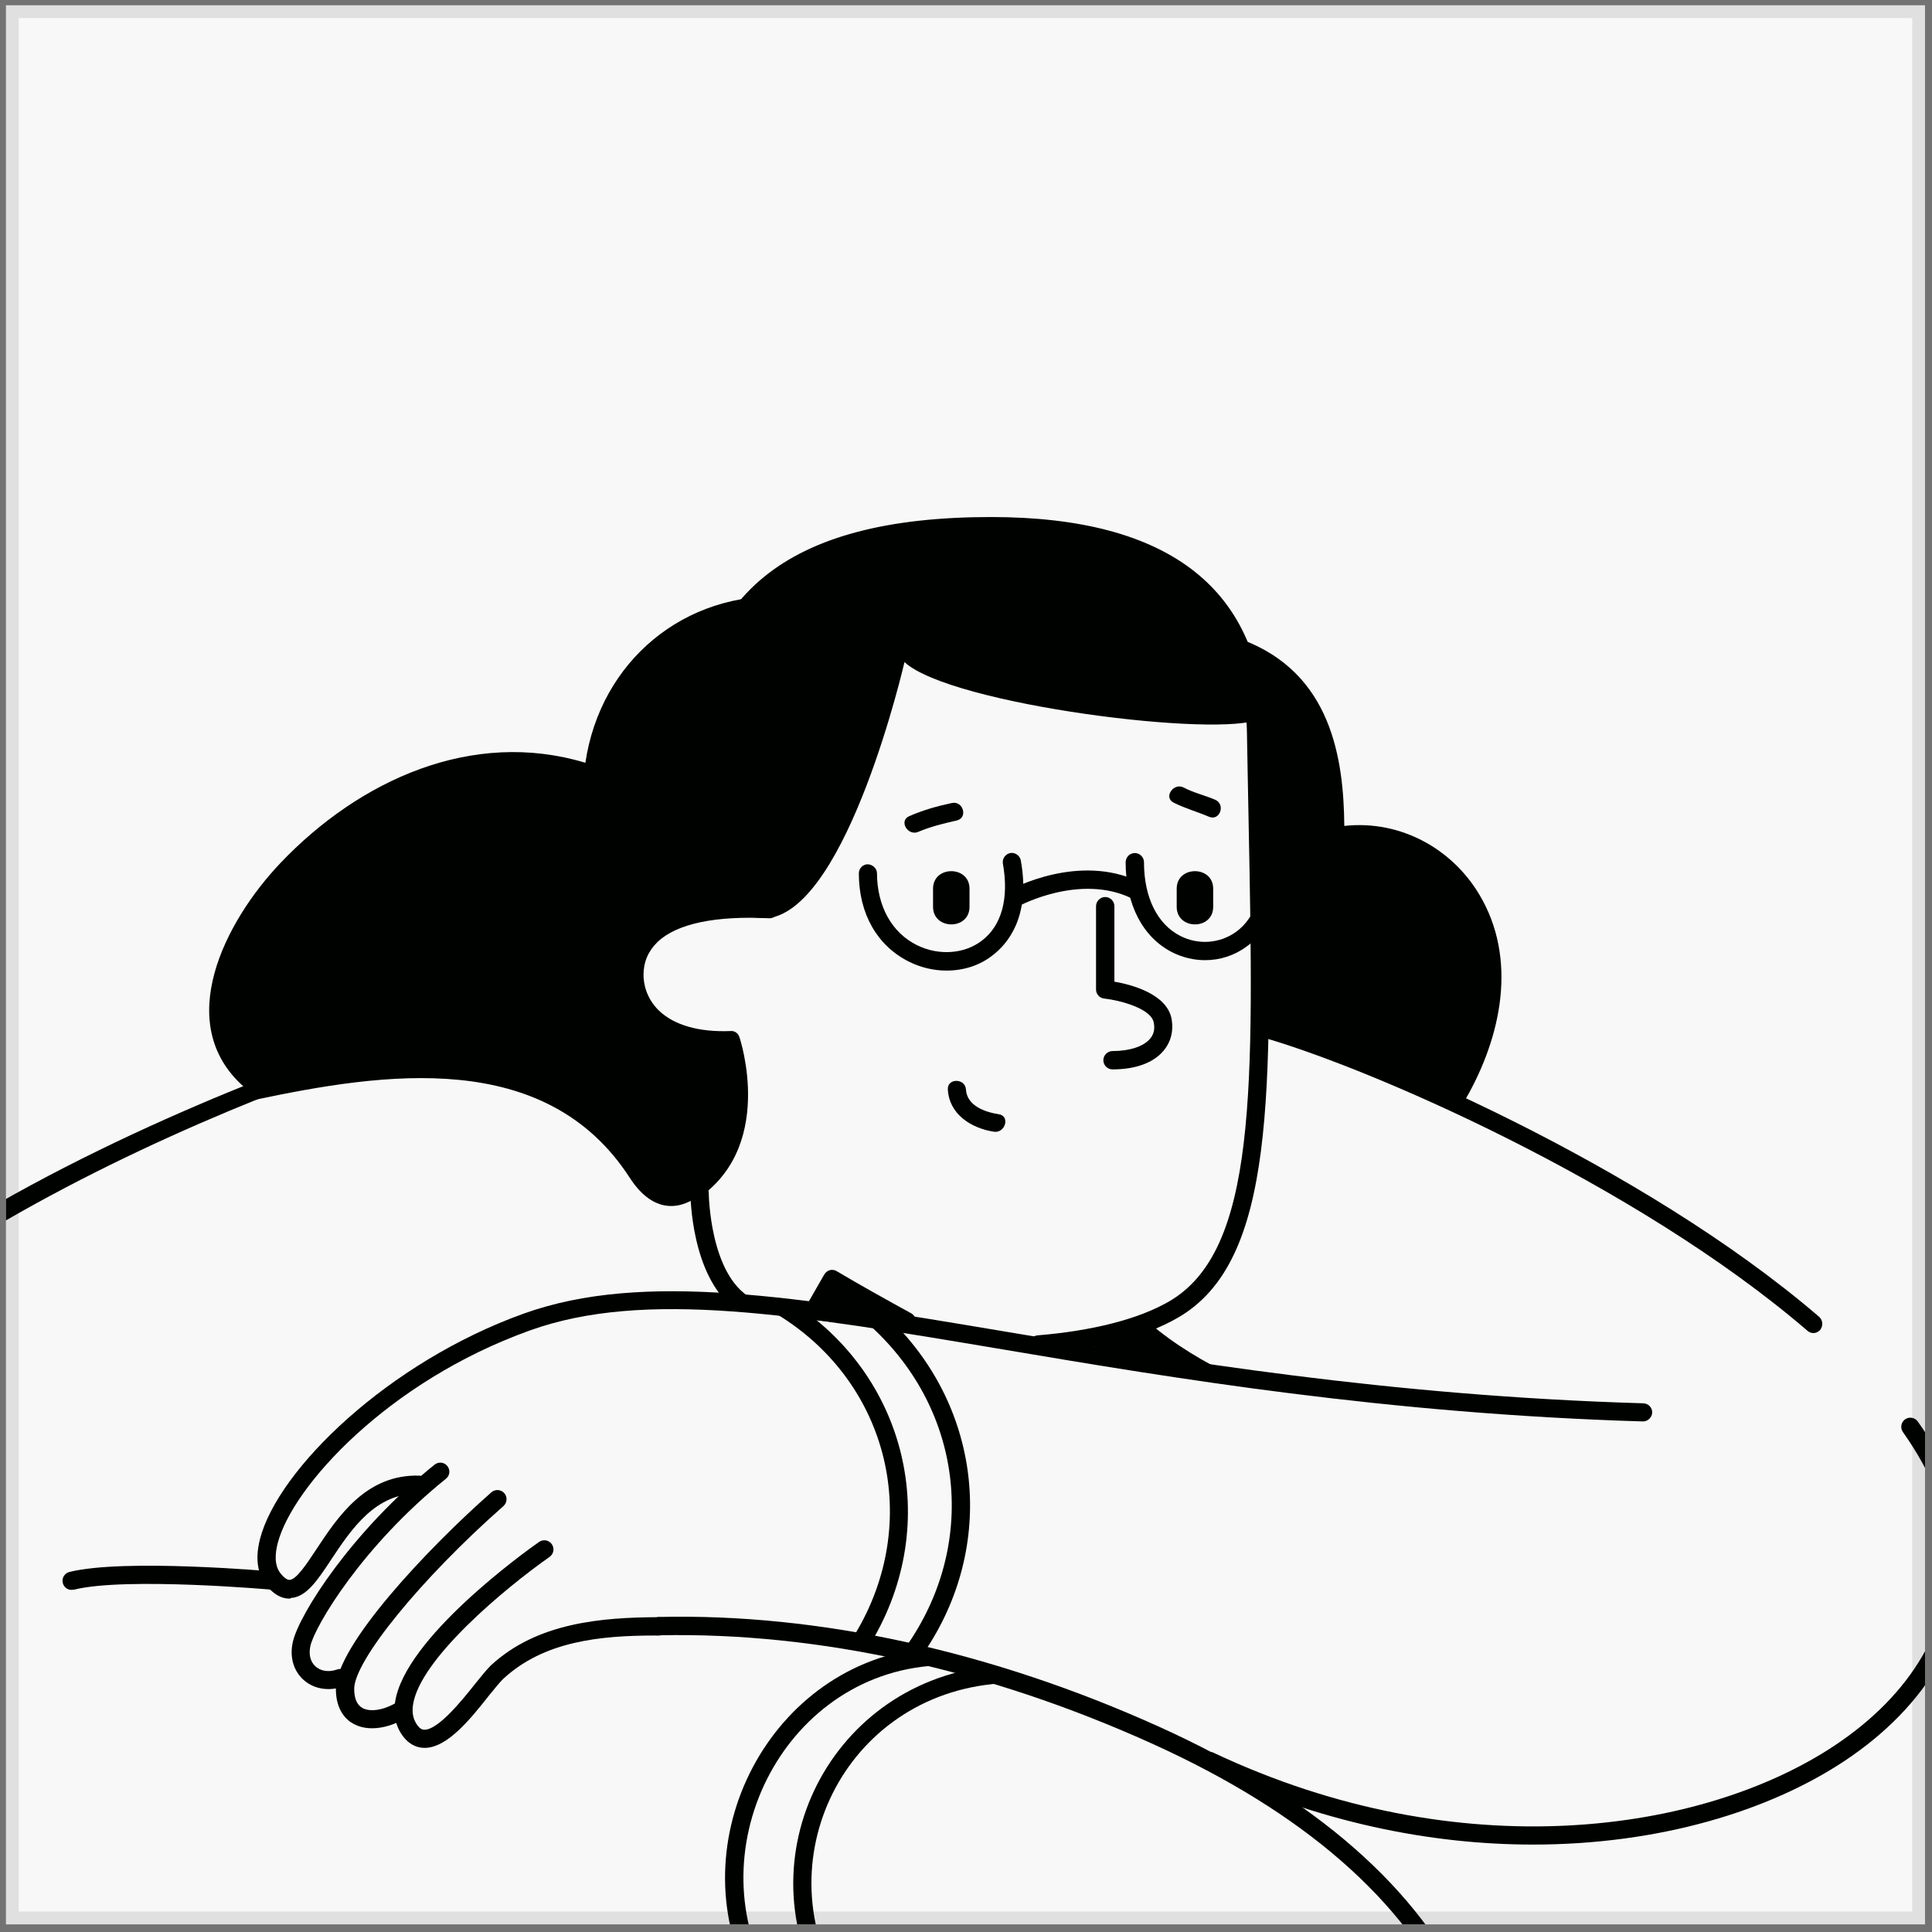 <svg width="200" height="200" viewBox="0 0 200 200" fill="none" xmlns="http://www.w3.org/2000/svg">
<rect x="0" y="0" width="200" height="200" fill="#808080" stroke="none"/>
<g clip-path="url(#clip0_3_17714)">
<path d="M0.615 0.545H199.278V199.208H0.615V0.545Z" fill="#F8F8F8"/>
<path d="M29.957 165.488C29.159 165.488 28.404 165.078 27.692 164.258C26.979 163.439 26.246 161.928 26.915 159.317C28.77 152.11 40.207 140.998 54.254 135.97C66.575 131.568 82.348 134.201 104.207 137.869C121.793 140.825 143.694 144.493 170.127 145.27C170.645 145.292 171.055 145.723 171.033 146.241C171.012 146.759 170.537 147.169 170.062 147.147C143.478 146.349 121.534 142.681 103.883 139.703C82.327 136.078 66.747 133.467 54.88 137.718C40.163 142.983 30.259 153.901 28.749 159.749C28.49 160.741 28.339 162.101 29.116 162.964C29.31 163.201 29.698 163.59 30 163.546C30.691 163.503 31.77 161.863 32.741 160.396C34.92 157.095 37.876 152.585 43.422 152.757C43.94 152.779 44.35 153.211 44.328 153.728C44.306 154.246 43.81 154.656 43.357 154.635C38.89 154.505 36.344 158.346 34.294 161.432C32.87 163.59 31.727 165.316 30.108 165.424C30.065 165.488 30 165.488 29.957 165.488Z" fill="#000200"/>
<path d="M34.013 174.854C33.021 174.854 32.114 174.53 31.402 173.883C30.366 172.934 29.957 171.488 30.323 169.934C30.992 167.064 36.452 158.476 44.996 151.615C45.406 151.291 45.989 151.356 46.313 151.766C46.636 152.176 46.572 152.758 46.161 153.082C37.509 160.052 32.632 168.273 32.136 170.366C31.942 171.251 32.114 172.006 32.654 172.502C33.193 172.998 34.035 173.128 34.898 172.826C35.394 172.653 35.934 172.934 36.085 173.43C36.257 173.926 35.977 174.466 35.48 174.617C35.006 174.768 34.488 174.854 34.013 174.854Z" fill="#000200"/>
<path d="M38.523 178.91C37.811 178.91 37.164 178.759 36.603 178.457C35.912 178.09 34.769 177.119 34.769 174.832C34.769 170.322 44.392 160.181 50.866 154.484C51.254 154.139 51.858 154.182 52.203 154.57C52.549 154.959 52.506 155.563 52.117 155.908C43.594 163.417 36.667 171.919 36.667 174.832C36.667 175.825 36.948 176.494 37.531 176.817C38.372 177.27 39.818 177.011 41.134 176.191C41.566 175.911 42.148 176.04 42.429 176.472C42.709 176.904 42.58 177.486 42.148 177.767C40.94 178.522 39.667 178.91 38.523 178.91Z" fill="#000200"/>
<path d="M43.961 180.939C43.357 180.939 42.515 180.745 41.782 179.817C40.983 178.802 40.703 177.594 40.897 176.213C41.868 169.589 54.383 160.612 55.807 159.62C56.239 159.318 56.822 159.426 57.124 159.857C57.426 160.289 57.318 160.871 56.886 161.173C52.312 164.388 43.443 171.747 42.753 176.494C42.623 177.357 42.796 178.069 43.249 178.651C43.53 179.018 43.767 179.061 43.94 179.061C45.385 179.061 47.867 175.976 49.183 174.314C49.852 173.473 50.391 172.825 50.801 172.415C55.592 167.97 62.259 167.431 68.215 167.409C68.733 167.409 69.164 167.841 69.164 168.359C69.164 168.877 68.733 169.308 68.215 169.308C68.085 169.33 67.977 169.308 67.848 169.308C62.13 169.308 56.304 169.891 52.096 173.796C51.772 174.099 51.233 174.767 50.65 175.48C48.73 177.918 46.313 180.939 43.961 180.939Z" fill="#000200"/>
<path d="M81.636 134.59C80.6 133.943 79.651 135.583 80.687 136.208C92.08 143.307 95.468 157.592 88.541 169.115C87.915 170.15 89.555 171.1 90.159 170.064C97.604 157.678 93.892 142.229 81.636 134.59Z" fill="#000200"/>
<path d="M92.598 137.027C92.447 137.049 92.296 137.092 92.123 137.092C91.454 137.114 90.829 137.222 90.181 137.329C99.783 146.112 101.294 159.943 93.698 170.602C92.986 171.595 94.626 172.545 95.317 171.552C103.085 160.634 101.833 146.392 92.598 137.027Z" fill="#000200"/>
<path d="M158.691 190.95C148.139 190.95 136.509 188.663 124.813 183.139C124.339 182.923 124.144 182.362 124.36 181.888C124.576 181.413 125.137 181.219 125.612 181.435C151.16 193.497 176.32 189.742 189.914 180.701C197.898 175.393 202.127 168.186 201.782 160.418C201.609 156.598 199.991 152.499 196.991 148.248C196.689 147.816 196.797 147.234 197.207 146.932C197.639 146.629 198.221 146.737 198.523 147.147C201.76 151.7 203.486 156.124 203.659 160.331C204.026 168.79 199.516 176.58 190.971 182.276C183.181 187.455 171.788 190.95 158.691 190.95Z" fill="#000200"/>
<path d="M188.316 136.316C169.997 120.564 141.212 108.243 130.401 105.352C130.423 105.999 130.401 106.646 130.38 107.294C141.385 110.358 169.263 122.42 187.108 137.762C187.281 137.913 187.497 137.999 187.712 137.999C187.971 137.999 188.23 137.891 188.424 137.675C188.748 137.244 188.705 136.661 188.316 136.316Z" fill="#000200"/>
<path d="M118.966 136.941L111.672 140.092L127.813 142.53C124.641 140.998 121.62 139.229 118.966 136.941Z" fill="#000200"/>
<path d="M127.64 228.022C125.827 228.022 123.95 226.382 121.037 223.836C118.426 221.549 114.822 218.398 109.687 215.011C98.898 207.911 74.688 205.473 43.27 208.3C23.893 210.048 -10.977 210.393 -26.923 192.915C-34.194 184.953 -36.633 174.164 -34.194 160.85C-28.066 127.383 42.321 106.129 45.32 105.244C45.816 105.093 46.334 105.373 46.485 105.87C46.636 106.366 46.356 106.884 45.859 107.035C20.894 114.436 -27.591 135.302 -32.339 161.174C-34.669 173.883 -32.36 184.133 -25.52 191.62C-10.113 208.473 24.087 208.106 43.098 206.401C74.925 203.531 99.588 206.077 110.723 213.414C115.988 216.866 119.634 220.06 122.288 222.412C124.878 224.678 126.733 226.317 127.855 226.123C128.201 226.058 128.481 225.562 128.589 224.85C128.956 222.218 126.863 215.809 116.203 210.393C115.729 210.156 115.556 209.595 115.793 209.12C116.031 208.645 116.592 208.473 117.066 208.71C128.632 214.622 130.919 221.808 130.445 225.131C130.229 226.706 129.387 227.763 128.201 227.979C128.028 228.001 127.834 228.022 127.64 228.022Z" fill="#000200"/>
<path d="M140.025 225.086C137.911 225.086 135.818 222.734 135.127 219.584C134.178 215.182 129.711 212.01 129.668 211.989C129.237 211.686 126.755 209.14 127.057 208.709C127.359 208.277 130.315 210.154 130.747 210.435C130.963 210.586 135.861 214.038 136.961 219.174C137.522 221.828 139.119 223.187 140.047 223.187C140.651 223.166 141.126 222.367 141.299 221.051C141.86 216.736 138.796 206.486 129.129 202.365C128.783 202.214 128.546 201.869 128.546 201.48C128.546 201.092 128.805 200.746 129.15 200.617C129.237 200.574 138.299 197.272 144.341 206.853C148.872 214.017 150.232 215.29 150.469 215.484C150.793 215.635 151.03 215.959 151.03 216.326C151.03 216.844 150.62 217.275 150.102 217.297C149.628 217.297 148.721 217.34 142.723 207.846C139.357 202.516 135.041 201.761 132.365 201.89C140.457 206.68 143.866 215.851 143.154 221.289C142.723 224.59 140.889 225.022 140.112 225.043C140.09 225.065 140.069 225.086 140.025 225.086Z" fill="#000200"/>
<path d="M151.311 208.299C150.944 208.299 150.599 208.083 150.448 207.738C145.463 196.755 134.955 187.584 119.181 180.464C102.178 172.782 84.57 168.941 68.257 169.286C67.653 169.286 67.308 168.876 67.286 168.358C67.265 167.841 67.696 167.409 68.214 167.387C84.808 166.999 102.696 170.948 119.958 178.737C136.141 186.052 146.973 195.547 152.152 206.94C152.368 207.414 152.152 207.975 151.677 208.191C151.57 208.277 151.44 208.299 151.311 208.299Z" fill="#000200"/>
<path d="M103.581 172.997C103.192 172.825 102.804 172.652 102.415 172.501C85.412 174.443 76.544 193.194 85.93 207.543C86.469 207.694 87.03 207.802 87.57 207.91C87.85 207.63 87.958 207.198 87.678 206.788C78.788 193.561 86.858 175.975 102.761 174.335C103.516 174.27 103.775 173.515 103.581 172.997Z" fill="#000200"/>
<path d="M94.605 170.776C78.637 173.301 69.769 192.268 78.465 206.509C79.09 207.545 80.73 206.596 80.083 205.56C71.797 191.944 80.881 173.344 96.849 172.416C97.345 172.395 97.647 172.049 97.734 171.661C96.676 171.381 95.641 171.122 94.605 170.776Z" fill="#000200"/>
<path d="M7.407 164.583C6.976 164.583 6.609 164.302 6.501 163.87C6.372 163.374 6.674 162.856 7.192 162.727C12.845 161.324 27.863 162.641 28.489 162.705C29.007 162.748 29.395 163.202 29.352 163.719C29.309 164.237 28.856 164.626 28.338 164.583C28.187 164.561 12.996 163.223 7.666 164.561C7.558 164.561 7.472 164.583 7.407 164.583Z" fill="#000200"/>
<path d="M79.585 95.038C87.806 93.873 93.632 68.541 93.632 68.541C98.444 72.986 126.473 76.438 130.401 74.41C130.401 63.189 121.705 54.45 102.587 54.45C79.973 54.45 72.421 63.88 72.421 78.963C72.421 94.046 72.421 94.046 72.421 94.046L72.615 94.369C75.895 93.981 76.262 95.06 79.585 95.038Z" fill="#000200"/>
<path d="M115.167 110.704C114.649 110.704 114.218 110.273 114.218 109.755C114.218 109.237 114.649 108.805 115.167 108.805C116.936 108.805 118.382 108.331 119.051 107.532C119.439 107.079 119.569 106.54 119.439 105.871C119.181 104.382 115.879 103.54 114.304 103.368C113.829 103.325 113.462 102.915 113.462 102.44V93.809C113.462 93.291 113.894 92.859 114.412 92.859C114.93 92.859 115.361 93.291 115.361 93.809V101.62C117.109 101.922 120.864 102.893 121.295 105.547C121.489 106.756 121.209 107.856 120.475 108.741C119.439 110.014 117.562 110.704 115.167 110.704Z" fill="#000200"/>
<path d="M121.812 91.996V93.873C121.812 96.29 125.589 96.312 125.589 93.873V91.996C125.589 89.579 121.812 89.579 121.812 91.996Z" fill="#000200"/>
<path d="M96.588 91.996V93.873C96.588 96.29 100.364 96.312 100.364 93.873V91.996C100.364 89.579 96.588 89.579 96.588 91.996Z" fill="#000200"/>
<path d="M98.53 83.128C97.02 83.451 95.553 83.861 94.129 84.487C93.007 84.962 93.978 86.602 95.078 86.106C96.351 85.566 97.689 85.242 99.027 84.94C100.235 84.681 99.717 82.869 98.53 83.128Z" fill="#000200"/>
<path d="M125.784 82.783C124.727 82.329 123.561 82.071 122.547 81.531C121.49 80.97 120.411 82.545 121.49 83.085C122.677 83.689 123.95 84.034 125.158 84.552C126.28 85.027 126.906 83.257 125.784 82.783Z" fill="#000200"/>
<path d="M103.385 115.343C101.982 115.127 100.105 114.48 99.997 112.797C99.933 111.589 98.034 111.589 98.12 112.797C98.271 115.365 100.537 116.789 102.889 117.156C104.076 117.328 104.593 115.516 103.385 115.343Z" fill="#000200"/>
<path d="M107.485 140.114C107.01 140.114 106.579 139.748 106.536 139.251C106.493 138.733 106.881 138.28 107.399 138.237C113.139 137.762 117.843 136.554 120.993 134.742C130.12 129.477 129.797 112.775 129.257 85.112C129.192 82.178 129.149 79.135 129.085 75.963C128.869 62.132 120.194 55.4 102.609 55.4C82.39 55.4 73.371 62.672 73.371 78.984V94.067C73.371 94.585 72.939 95.017 72.421 95.017C71.903 95.017 71.472 94.585 71.472 94.067V78.984C71.472 61.614 81.354 53.523 102.587 53.523C121.166 53.523 130.725 61.075 130.962 75.942C131.005 79.114 131.07 82.156 131.134 85.091C131.695 113.444 132.019 130.577 121.942 136.403C118.511 138.388 113.678 139.64 107.571 140.158C107.528 140.114 107.507 140.114 107.485 140.114Z" fill="#000200"/>
<path d="M79.694 93.16C73.501 92.858 69.142 93.851 66.747 96.138C65.064 97.735 64.719 99.612 64.719 100.885C64.719 102.806 65.496 104.618 66.92 105.978C68.193 107.207 70.588 108.61 74.86 108.61H74.947C75.637 111.091 77.406 119.874 69.38 123.499C70.135 123.844 70.912 124.125 71.71 124.405C80.471 119.075 76.587 107.466 76.543 107.359C76.414 106.97 76.069 106.69 75.616 106.733C72.357 106.862 69.811 106.129 68.236 104.64C66.833 103.28 66.618 101.727 66.618 100.907C66.618 99.569 67.114 98.447 68.063 97.519C70.049 95.62 74.04 94.779 79.629 95.059C80.104 95.081 80.6 94.692 80.622 94.174C80.6 93.635 80.212 93.182 79.694 93.16Z" fill="#000200"/>
<path d="M81.614 61.743C70.803 61.161 62.15 68.476 60.597 78.963C48.88 75.424 37.206 80.754 29.028 89.341C23.267 95.405 17.872 105.935 25.209 112.473C24.907 113.077 25.403 114.048 26.288 113.876C39.731 111.027 56.497 108.481 65.193 121.924C69.595 128.743 75.658 122.291 76.499 116.184C76.564 115.688 76.586 115.213 76.586 114.739C76.715 114.588 76.823 114.415 76.845 114.178C77.017 112.257 77.082 110.013 75.55 108.589C74.752 107.855 73.759 107.51 72.788 107.618C72.227 107.251 71.623 106.906 71.04 106.582C70.781 106.539 70.522 106.474 70.263 106.388C68.322 105.762 66.725 104.317 66.121 102.331C64.783 98.037 68.451 94.671 72.529 94.757C73.069 94.391 73.565 94.024 73.953 93.657C81.851 85.868 81.657 73.913 81.074 63.621C81.268 63.621 81.441 63.621 81.635 63.621C82.822 63.685 82.822 61.808 81.614 61.743Z" fill="#000200"/>
<path d="M150.684 114.889C150.77 114.846 150.835 114.781 150.9 114.717C151.094 114.652 151.267 114.544 151.396 114.328C155.172 108.049 157.158 99.979 153.468 93.182C150.619 87.917 145.009 84.853 139.162 85.5C139.097 78.466 137.802 69.662 128.567 66.21C128.545 66.102 129.279 67.957 128.567 68.324C128.718 68.432 128.891 68.54 129.063 68.669C130.984 81.12 131.286 93.678 130.013 106.237C129.905 107.38 143.218 109.991 148.828 114.22C149.476 114.415 150.08 114.652 150.684 114.889Z" fill="#000200"/>
<path d="M76.003 135.453C76.737 135.475 77.449 135.475 78.182 135.497C78.334 135.065 78.161 134.59 77.751 134.375C73.457 131.936 73.371 123.564 73.371 123.478C73.371 122.96 72.939 122.528 72.421 122.528C71.903 122.528 71.472 122.96 71.472 123.478C71.472 123.845 71.558 132.044 76.003 135.453Z" fill="#000200"/>
<path d="M86.145 132.411L84.268 135.691L93.891 136.791C91.28 135.367 88.691 133.922 86.145 132.411Z" fill="#000200"/>
<path d="M93.891 137.72C93.848 137.72 93.826 137.72 93.783 137.72L84.159 136.619C83.836 136.576 83.577 136.382 83.426 136.102C83.275 135.821 83.296 135.476 83.447 135.217L85.325 131.937C85.454 131.721 85.67 131.549 85.907 131.484C86.145 131.419 86.404 131.462 86.619 131.592C89.122 133.081 91.69 134.505 94.323 135.95C94.711 136.166 94.905 136.641 94.776 137.073C94.646 137.461 94.279 137.72 93.891 137.72ZM85.778 134.915L89.252 135.303C88.324 134.785 87.396 134.246 86.468 133.706L85.778 134.915Z" fill="#000200"/>
<path d="M97.992 100.475C96.675 100.475 95.337 100.173 94.086 99.547C90.806 97.907 88.907 94.584 88.907 90.42C88.907 89.902 89.317 89.47 89.835 89.47C90.31 89.492 90.784 89.88 90.784 90.398C90.806 93.829 92.317 96.548 94.927 97.843C97.15 98.943 99.782 98.77 101.595 97.411C103.688 95.858 104.465 93.009 103.818 89.406C103.731 88.888 104.076 88.413 104.573 88.305C105.091 88.219 105.565 88.564 105.673 89.061C106.731 94.93 104.271 97.756 102.717 98.921C101.401 99.957 99.718 100.475 97.992 100.475Z" fill="#000200"/>
<path d="M124.747 99.397C123.582 99.397 122.417 99.117 121.338 98.577C118.295 97.024 116.526 93.636 116.526 89.256C116.526 88.738 116.957 88.306 117.475 88.306C117.993 88.306 118.425 88.738 118.425 89.256C118.425 92.902 119.806 95.686 122.201 96.894C124.078 97.844 126.279 97.671 127.962 96.463C130.034 94.952 130.897 92.125 130.357 88.716C130.271 88.198 130.616 87.724 131.134 87.637C131.652 87.551 132.127 87.896 132.213 88.414C132.882 92.557 131.738 96.053 129.063 97.973C127.79 98.922 126.279 99.397 124.747 99.397Z" fill="#000200"/>
<path d="M105.004 93.894C104.68 93.894 104.357 93.721 104.184 93.398C103.925 92.944 104.098 92.362 104.551 92.124C104.831 91.973 111.671 88.305 117.886 91.261C118.361 91.477 118.555 92.038 118.339 92.513C118.123 92.988 117.562 93.182 117.088 92.966C111.736 90.42 105.543 93.764 105.479 93.786C105.328 93.851 105.155 93.894 105.004 93.894Z" fill="#000200"/>
</g>
<path d="M0.615 0.545V-0.78H-0.71V0.545H0.615ZM199.278 0.545H200.603V-0.78H199.278V0.545ZM199.278 199.208V200.533H200.603V199.208H199.278ZM0.615 199.208H-0.71V200.533H0.615V199.208ZM0.615 1.869H199.278V-0.78H0.615V1.869ZM197.954 0.545V199.208H200.603V0.545H197.954ZM199.278 197.884H0.615V200.533H199.278V197.884ZM1.939 199.208V0.545H-0.71V199.208H1.939Z" fill="black" fill-opacity="0.1"/>
<defs>
<clipPath id="clip0_3_17714">
<path d="M0.615 0.545H199.278V199.208H0.615V0.545Z" fill="white"/>
</clipPath>
</defs>
</svg>
